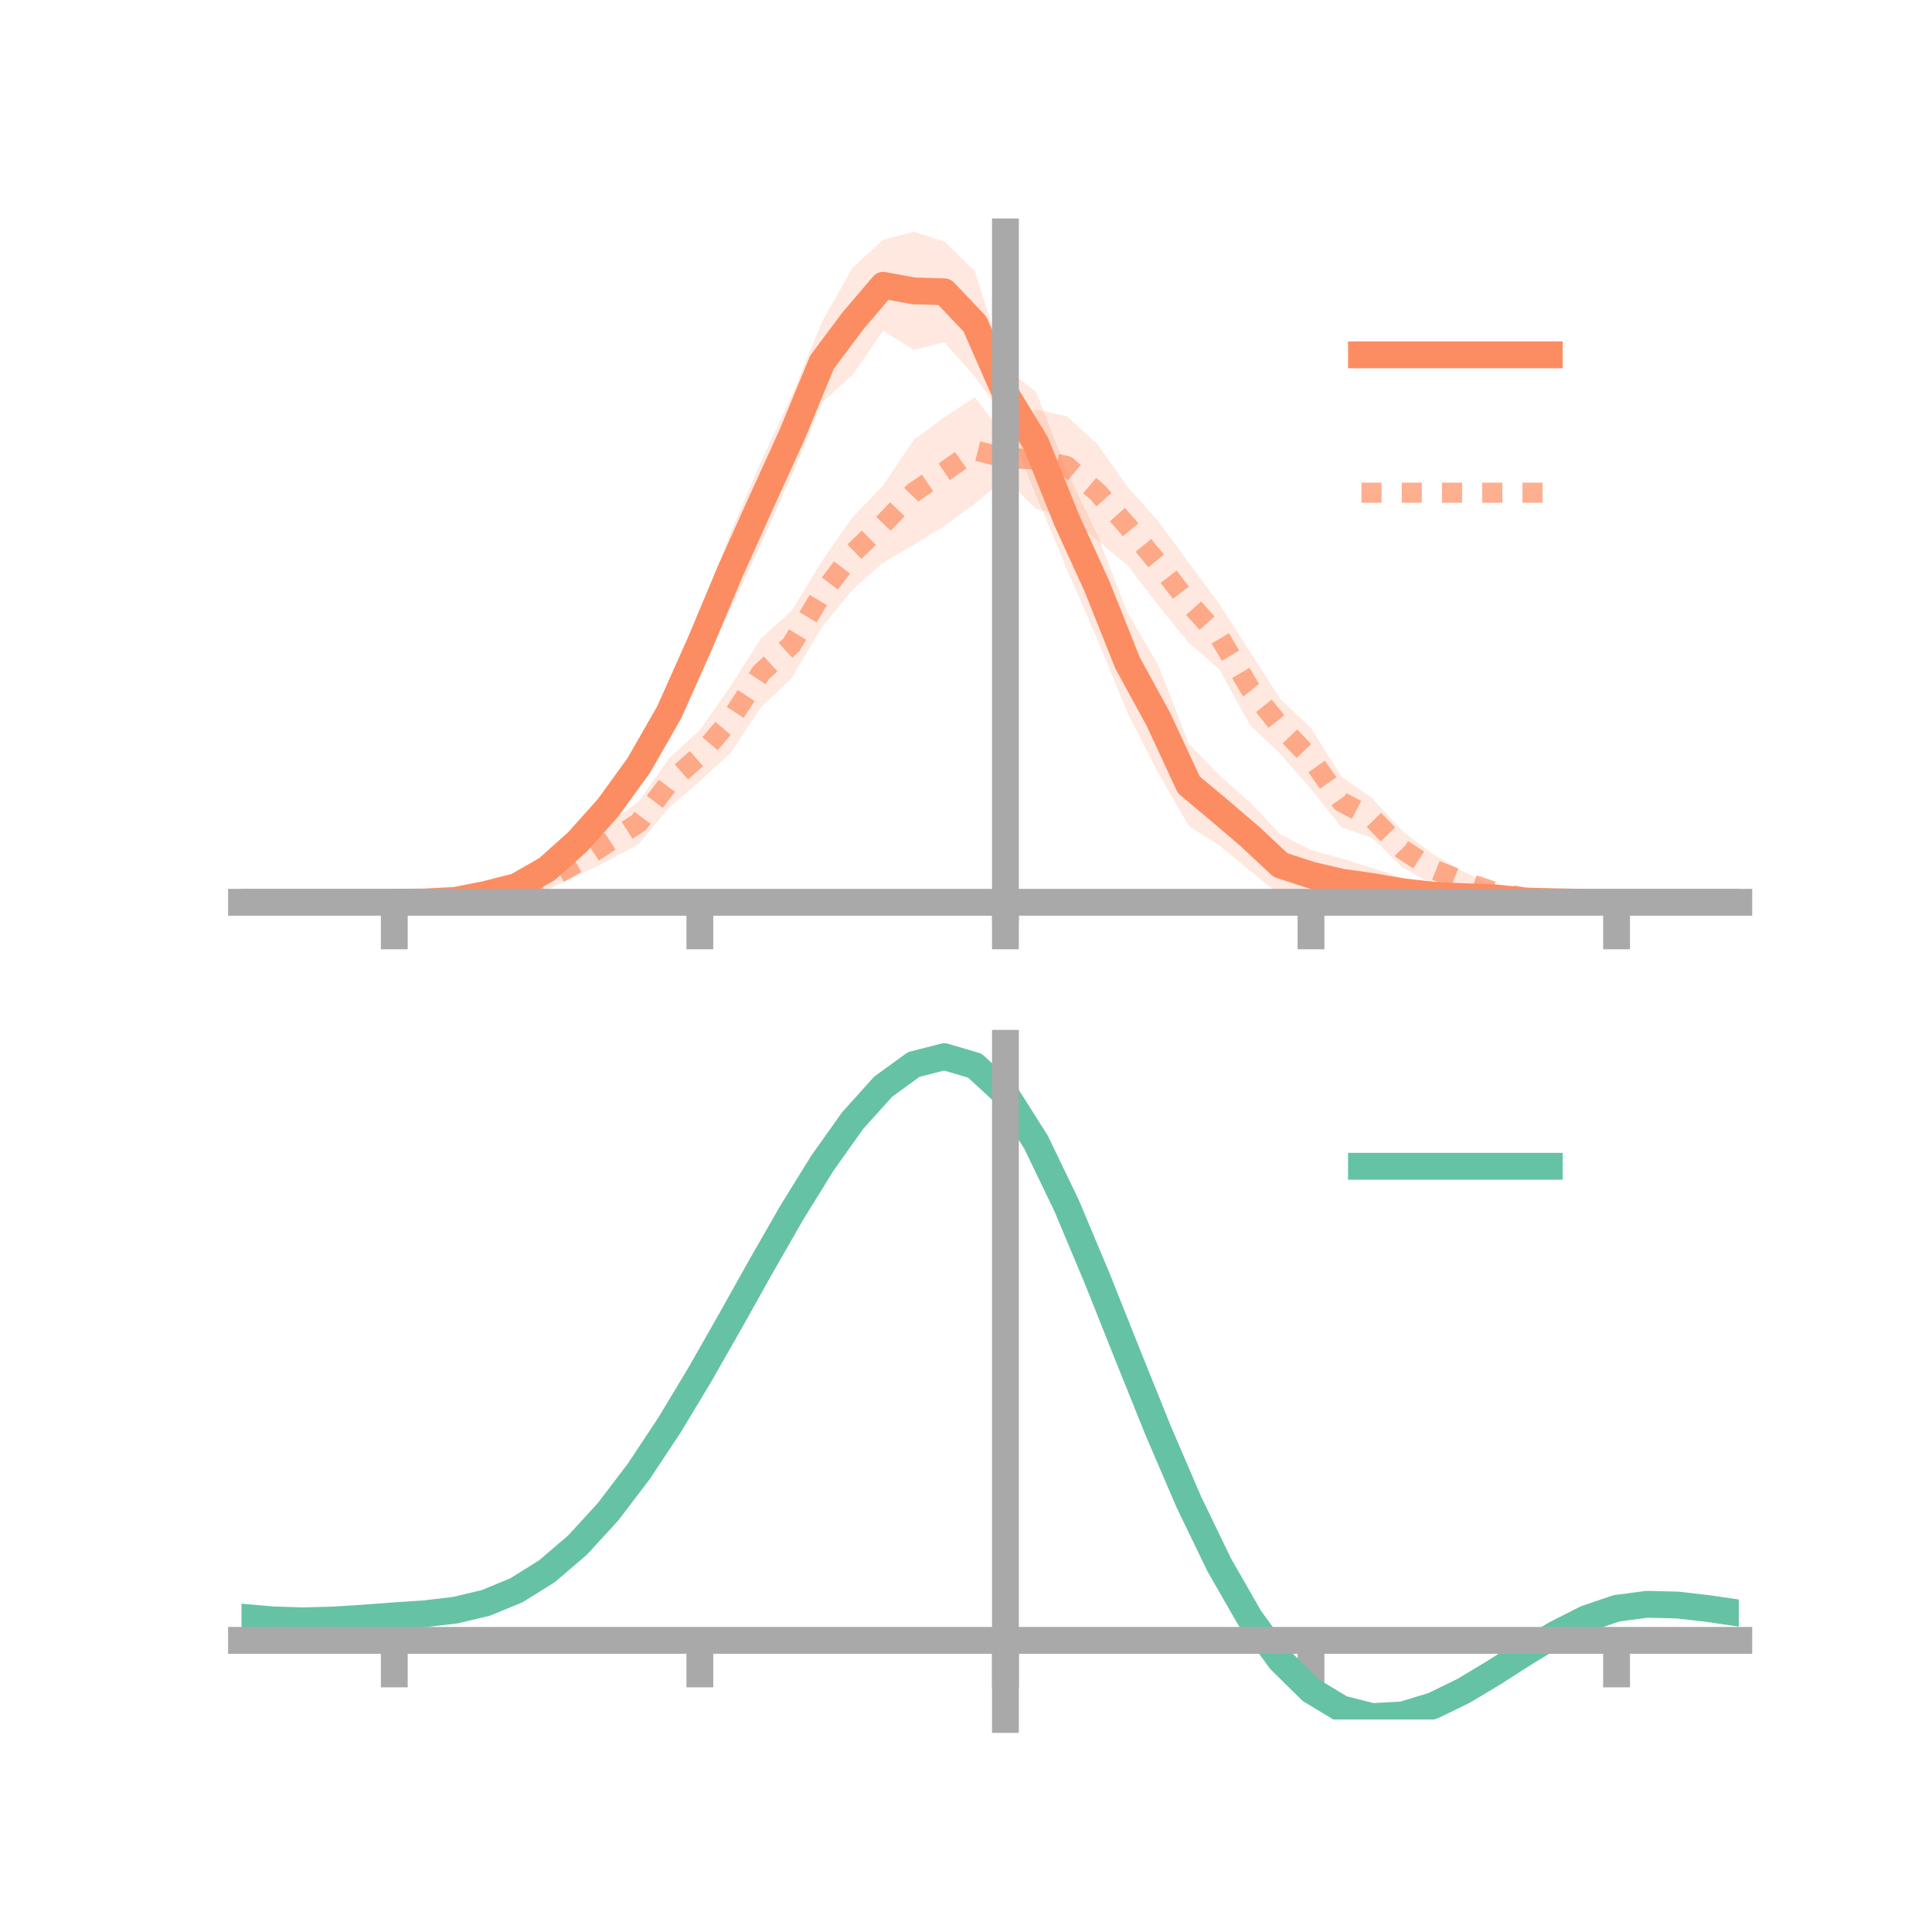 <?xml version="1.0" encoding="utf-8" standalone="no"?>
<!DOCTYPE svg PUBLIC "-//W3C//DTD SVG 1.1//EN"
  "http://www.w3.org/Graphics/SVG/1.1/DTD/svg11.dtd">
<!-- Created with matplotlib (https://matplotlib.org/) -->
<svg height="144pt" version="1.1" viewBox="0 0 144 144" width="144pt" xmlns="http://www.w3.org/2000/svg" xmlns:xlink="http://www.w3.org/1999/xlink">
 <defs>
  <style type="text/css">*{stroke-linecap:butt;stroke-linejoin:round;}</style>
 </defs>
 <g id="figure_1">
  <g id="patch_1">
   <path d="M 0 144 
L 144 144 
L 144 0 
L 0 0 
z
" style="fill:none;"/>
  </g>
  <g id="axes_1">
   <g id="patch_2">
    <path d="M 18 67.68 
L 129.6 67.68 
L 129.6 17.28 
L 18 17.28 
z
" style="fill:none;"/>
   </g>
   <g id="PolyCollection_1">
    <path clip-path="url(#pa4610a5894)" d="M 18 67.251 
L 18 67.251 
L 20.278 67.251 
L 22.555 67.251 
L 24.833 67.251 
L 27.11 67.251 
L 29.388 67.251 
L 31.665 67.157 
L 33.943 66.919 
L 36.22 66.327 
L 38.498 65.501 
L 40.776 64.017 
L 43.053 61.533 
L 45.331 58.969 
L 47.608 55.525 
L 49.886 50.961 
L 52.163 45.885 
L 54.441 39.704 
L 56.718 34.402 
L 58.996 29.519 
L 61.273 23.97 
L 63.551 19.949 
L 65.829 17.873 
L 68.106 17.28 
L 70.384 17.99 
L 72.661 20.221 
L 74.939 27.42 
L 77.216 29.199 
L 79.494 35.101 
L 81.771 39.845 
L 84.049 45.69 
L 86.327 49.567 
L 88.604 55.423 
L 90.882 57.781 
L 93.159 59.796 
L 95.437 62.198 
L 97.714 63.354 
L 99.992 63.987 
L 102.269 64.687 
L 104.547 65.428 
L 106.824 65.763 
L 109.102 66.229 
L 111.38 66.409 
L 113.657 66.868 
L 115.935 67.013 
L 118.212 67.198 
L 120.49 67.251 
L 122.767 67.251 
L 125.045 67.251 
L 127.322 67.251 
L 129.6 67.251 
L 129.6 67.251 
L 129.6 67.251 
L 127.322 67.251 
L 125.045 67.251 
L 122.767 67.251 
L 120.49 67.251 
L 118.212 67.308 
L 115.935 67.41 
L 113.657 67.446 
L 111.38 67.419 
L 109.102 67.443 
L 106.824 67.68 
L 104.547 67.507 
L 102.269 67.459 
L 99.992 67.522 
L 97.714 67.086 
L 95.437 66.753 
L 93.159 64.891 
L 90.882 63.017 
L 88.604 61.563 
L 86.327 57.607 
L 84.049 53.167 
L 81.771 47.603 
L 79.494 42.37 
L 77.216 36.906 
L 74.939 31.236 
L 72.661 28.075 
L 70.384 25.508 
L 68.106 26.082 
L 65.829 24.656 
L 63.551 27.934 
L 61.273 30.007 
L 58.996 35.456 
L 56.718 40.57 
L 54.441 45.396 
L 52.163 50.061 
L 49.886 55.19 
L 47.608 58.585 
L 45.331 61.42 
L 43.053 63.948 
L 40.776 65.532 
L 38.498 66.654 
L 36.22 66.987 
L 33.943 67.3 
L 31.665 67.299 
L 29.388 67.251 
L 27.11 67.251 
L 24.833 67.251 
L 22.555 67.251 
L 20.278 67.251 
L 18 67.251 
z
" style="fill:#fc8d62;fill-opacity:0.2;"/>
   </g>
   <g id="PolyCollection_2">
    <path clip-path="url(#pa4610a5894)" d="M 18 67.251 
L 18 67.251 
L 20.278 67.251 
L 22.555 67.251 
L 24.833 67.251 
L 27.11 67.251 
L 29.388 67.251 
L 31.665 67.13 
L 33.943 66.99 
L 36.22 66.531 
L 38.498 65.81 
L 40.776 64.795 
L 43.053 63.326 
L 45.331 61.417 
L 47.608 59.742 
L 49.886 56.49 
L 52.163 54.417 
L 54.441 51.16 
L 56.718 47.578 
L 58.996 45.535 
L 61.273 41.8 
L 63.551 38.55 
L 65.829 36.175 
L 68.106 32.782 
L 70.384 31.103 
L 72.661 29.605 
L 74.939 32.643 
L 77.216 30.534 
L 79.494 31.007 
L 81.771 33.076 
L 84.049 36.301 
L 86.327 38.857 
L 88.604 41.949 
L 90.882 45.031 
L 93.159 48.576 
L 95.437 52.108 
L 97.714 54.265 
L 99.992 57.883 
L 102.269 59.49 
L 104.547 61.963 
L 106.824 63.682 
L 109.102 64.971 
L 111.38 66.038 
L 113.657 66.513 
L 115.935 66.913 
L 118.212 67.181 
L 120.49 67.251 
L 122.767 67.251 
L 125.045 67.251 
L 127.322 67.251 
L 129.6 67.251 
L 129.6 67.251 
L 129.6 67.251 
L 127.322 67.251 
L 125.045 67.251 
L 122.767 67.251 
L 120.49 67.251 
L 118.212 67.331 
L 115.935 67.33 
L 113.657 67.291 
L 111.38 66.911 
L 109.102 66.443 
L 106.824 65.91 
L 104.547 64.683 
L 102.269 62.454 
L 99.992 61.665 
L 97.714 58.799 
L 95.437 56.199 
L 93.159 54.036 
L 90.882 49.883 
L 88.604 47.914 
L 86.327 45.125 
L 84.049 42.141 
L 81.771 40.252 
L 79.494 38.453 
L 77.216 37.939 
L 74.939 35.644 
L 72.661 37.538 
L 70.384 39.217 
L 68.106 40.608 
L 65.829 41.935 
L 63.551 43.949 
L 61.273 46.712 
L 58.996 50.566 
L 56.718 52.715 
L 54.441 56.136 
L 52.163 58.219 
L 49.886 60.18 
L 47.608 62.908 
L 45.331 64.158 
L 43.053 65.259 
L 40.776 66.337 
L 38.498 66.832 
L 36.22 67.291 
L 33.943 67.377 
L 31.665 67.304 
L 29.388 67.251 
L 27.11 67.251 
L 24.833 67.251 
L 22.555 67.251 
L 20.278 67.251 
L 18 67.251 
z
" style="fill:#fc8d62;fill-opacity:0.2;"/>
   </g>
   <g id="matplotlib.axis_1">
    <g id="xtick_1">
     <g id="line2d_1">
      <defs>
       <path d="M 0 0 
L 0 3.5 
" id="mf6c97c474c" style="stroke:#a9a9a9;stroke-width:2;"/>
      </defs>
      <g>
       <use style="fill:#a9a9a9;stroke:#a9a9a9;stroke-width:2;" x="29.388" xlink:href="#mf6c97c474c" y="67.251"/>
      </g>
     </g>
    </g>
    <g id="xtick_2">
     <g id="line2d_2">
      <g>
       <use style="fill:#a9a9a9;stroke:#a9a9a9;stroke-width:2;" x="52.163" xlink:href="#mf6c97c474c" y="67.251"/>
      </g>
     </g>
    </g>
    <g id="xtick_3">
     <g id="line2d_3">
      <g>
       <use style="fill:#a9a9a9;stroke:#a9a9a9;stroke-width:2;" x="74.939" xlink:href="#mf6c97c474c" y="67.251"/>
      </g>
     </g>
    </g>
    <g id="xtick_4">
     <g id="line2d_4">
      <g>
       <use style="fill:#a9a9a9;stroke:#a9a9a9;stroke-width:2;" x="97.714" xlink:href="#mf6c97c474c" y="67.251"/>
      </g>
     </g>
    </g>
    <g id="xtick_5">
     <g id="line2d_5">
      <g>
       <use style="fill:#a9a9a9;stroke:#a9a9a9;stroke-width:2;" x="120.49" xlink:href="#mf6c97c474c" y="67.251"/>
      </g>
     </g>
    </g>
   </g>
   <g id="matplotlib.axis_2"/>
   <g id="line2d_6">
    <path clip-path="url(#pa4610a5894)" d="M 18 67.251 
L 20.278 67.251 
L 22.555 67.251 
L 24.833 67.251 
L 27.11 67.251 
L 29.388 67.251 
L 31.665 67.228 
L 33.943 67.109 
L 36.22 66.657 
L 38.498 66.078 
L 40.776 64.774 
L 43.053 62.74 
L 45.331 60.195 
L 47.608 57.055 
L 49.886 53.076 
L 52.163 47.973 
L 54.441 42.55 
L 56.718 37.486 
L 58.996 32.488 
L 61.273 26.988 
L 63.551 23.941 
L 65.829 21.264 
L 68.106 21.681 
L 70.384 21.749 
L 72.661 24.148 
L 74.939 29.328 
L 77.216 33.053 
L 79.494 38.736 
L 81.771 43.724 
L 84.049 49.428 
L 86.327 53.587 
L 88.604 58.493 
L 90.882 60.399 
L 93.159 62.344 
L 95.437 64.475 
L 97.714 65.22 
L 99.992 65.754 
L 102.269 66.073 
L 104.547 66.468 
L 106.824 66.722 
L 109.102 66.836 
L 111.38 66.914 
L 113.657 67.157 
L 115.935 67.212 
L 118.212 67.253 
L 120.49 67.251 
L 122.767 67.251 
L 125.045 67.251 
L 127.322 67.251 
L 129.6 67.251 
" style="fill:none;stroke:#fc8d62;stroke-linecap:square;stroke-width:2;"/>
   </g>
   <g id="line2d_7">
    <path clip-path="url(#pa4610a5894)" d="M 18 67.251 
L 20.278 67.251 
L 22.555 67.251 
L 24.833 67.251 
L 27.11 67.251 
L 29.388 67.251 
L 31.665 67.217 
L 33.943 67.183 
L 36.22 66.911 
L 38.498 66.321 
L 40.776 65.566 
L 43.053 64.292 
L 45.331 62.787 
L 47.608 61.325 
L 49.886 58.335 
L 52.163 56.318 
L 54.441 53.648 
L 56.718 50.147 
L 58.996 48.051 
L 61.273 44.256 
L 63.551 41.25 
L 65.829 39.055 
L 68.106 36.695 
L 70.384 35.16 
L 72.661 33.571 
L 74.939 34.143 
L 77.216 34.236 
L 79.494 34.73 
L 81.771 36.664 
L 84.049 39.221 
L 86.327 41.991 
L 88.604 44.932 
L 90.882 47.457 
L 93.159 51.306 
L 95.437 54.153 
L 97.714 56.532 
L 99.992 59.774 
L 102.269 60.972 
L 104.547 63.323 
L 106.824 64.796 
L 109.102 65.707 
L 111.38 66.475 
L 113.657 66.902 
L 115.935 67.122 
L 118.212 67.256 
L 120.49 67.251 
L 122.767 67.251 
L 125.045 67.251 
L 127.322 67.251 
L 129.6 67.251 
" style="fill:none;stroke:#fc8d62;stroke-dasharray:1.5,1.5;stroke-dashoffset:0;stroke-opacity:0.7;stroke-width:1.5;"/>
   </g>
   <g id="patch_3">
    <path d="M 74.939 67.68 
L 74.939 17.28 
" style="fill:none;stroke:#a9a9a9;stroke-linecap:square;stroke-linejoin:miter;stroke-width:2;"/>
   </g>
   <g id="patch_4">
    <path d="M 129.6 67.68 
L 129.6 17.28 
" style="fill:none;"/>
   </g>
   <g id="patch_5">
    <path d="M 18 67.251 
L 129.6 67.251 
" style="fill:none;stroke:#a9a9a9;stroke-linecap:square;stroke-linejoin:miter;stroke-width:2;"/>
   </g>
   <g id="patch_6">
    <path d="M 18 17.28 
L 129.6 17.28 
" style="fill:none;"/>
   </g>
   <g id="legend_1">
    <g id="line2d_8">
     <path d="M 101.475 26.449 
L 115.475 26.449 
" style="fill:none;stroke:#fc8d62;stroke-linecap:square;stroke-width:2;"/>
    </g>
    <g id="line2d_9"/>
    <g id="text_1">
     <!--   -->
     <g transform="translate(121.075 28.899)scale(0.07 -0.07)">
      <defs>
       <path id="DejaVuSans-32"/>
      </defs>
      <use xlink:href="#DejaVuSans-32"/>
     </g>
    </g>
    <g id="line2d_10">
     <path d="M 101.475 36.724 
L 115.475 36.724 
" style="fill:none;stroke:#fc8d62;stroke-dasharray:1.5,1.5;stroke-dashoffset:0;stroke-opacity:0.7;stroke-width:1.5;"/>
    </g>
    <g id="line2d_11"/>
    <g id="text_2">
     <!--   -->
     <g transform="translate(121.075 39.174)scale(0.07 -0.07)">
      <use xlink:href="#DejaVuSans-32"/>
     </g>
    </g>
   </g>
  </g>
  <g id="axes_2">
   <g id="patch_7">
    <path d="M 18 128.16 
L 129.6 128.16 
L 129.6 77.76 
L 18 77.76 
z
" style="fill:none;"/>
   </g>
   <g id="PolyCollection_3">
    <path clip-path="url(#p9943511918)" d="M 18 120.572 
L 18 120.491 
L 20.278 120.704 
L 22.555 120.777 
L 24.833 120.712 
L 27.11 120.555 
L 29.388 120.376 
L 31.665 120.22 
L 33.943 119.946 
L 36.22 119.397 
L 38.498 118.445 
L 40.776 116.998 
L 43.053 115.006 
L 45.331 112.46 
L 47.608 109.393 
L 49.886 105.871 
L 52.163 101.996 
L 54.441 97.897 
L 56.718 93.728 
L 58.996 89.664 
L 61.273 85.895 
L 63.551 82.618 
L 65.829 80.037 
L 68.106 78.353 
L 70.384 77.76 
L 72.661 78.445 
L 74.939 80.576 
L 77.216 84.231 
L 79.494 89.031 
L 81.771 94.538 
L 84.049 100.344 
L 86.327 106.091 
L 88.604 111.479 
L 90.882 116.274 
L 93.159 120.309 
L 95.437 123.481 
L 97.714 125.751 
L 99.992 127.143 
L 102.269 127.727 
L 104.547 127.612 
L 106.824 126.932 
L 109.102 125.84 
L 111.38 124.497 
L 113.657 123.063 
L 115.935 121.699 
L 118.212 120.557 
L 120.49 119.788 
L 122.767 119.49 
L 125.045 119.555 
L 127.322 119.827 
L 129.6 120.174 
L 129.6 120.282 
L 129.6 120.282 
L 127.322 119.961 
L 125.045 119.708 
L 122.767 119.655 
L 120.49 119.959 
L 118.212 120.738 
L 115.935 121.908 
L 113.657 123.318 
L 111.38 124.803 
L 109.102 126.195 
L 106.824 127.325 
L 104.547 128.03 
L 102.269 128.16 
L 99.992 127.59 
L 97.714 126.225 
L 95.437 124.01 
L 93.159 120.933 
L 90.882 117.03 
L 88.604 112.396 
L 86.327 107.188 
L 84.049 101.628 
L 81.771 96.006 
L 79.494 90.669 
L 77.216 86.014 
L 74.939 82.471 
L 72.661 80.412 
L 70.384 79.753 
L 68.106 80.327 
L 65.829 81.949 
L 63.551 84.427 
L 61.273 87.566 
L 58.996 91.17 
L 56.718 95.048 
L 54.441 99.02 
L 52.163 102.921 
L 49.886 106.605 
L 47.608 109.953 
L 45.331 112.871 
L 43.053 115.3 
L 40.776 117.211 
L 38.498 118.611 
L 36.22 119.541 
L 33.943 120.078 
L 31.665 120.342 
L 29.388 120.486 
L 27.11 120.649 
L 24.833 120.787 
L 22.555 120.836 
L 20.278 120.765 
L 18 120.572 
z
" style="fill:#66c2a5;fill-opacity:0.2;"/>
   </g>
   <g id="matplotlib.axis_3">
    <g id="xtick_6">
     <g id="line2d_12">
      <g>
       <use style="fill:#a9a9a9;stroke:#a9a9a9;stroke-width:2;" x="29.388" xlink:href="#mf6c97c474c" y="122.264"/>
      </g>
     </g>
    </g>
    <g id="xtick_7">
     <g id="line2d_13">
      <g>
       <use style="fill:#a9a9a9;stroke:#a9a9a9;stroke-width:2;" x="52.163" xlink:href="#mf6c97c474c" y="122.264"/>
      </g>
     </g>
    </g>
    <g id="xtick_8">
     <g id="line2d_14">
      <g>
       <use style="fill:#a9a9a9;stroke:#a9a9a9;stroke-width:2;" x="74.939" xlink:href="#mf6c97c474c" y="122.264"/>
      </g>
     </g>
    </g>
    <g id="xtick_9">
     <g id="line2d_15">
      <g>
       <use style="fill:#a9a9a9;stroke:#a9a9a9;stroke-width:2;" x="97.714" xlink:href="#mf6c97c474c" y="122.264"/>
      </g>
     </g>
    </g>
    <g id="xtick_10">
     <g id="line2d_16">
      <g>
       <use style="fill:#a9a9a9;stroke:#a9a9a9;stroke-width:2;" x="120.49" xlink:href="#mf6c97c474c" y="122.264"/>
      </g>
     </g>
    </g>
   </g>
   <g id="matplotlib.axis_4"/>
   <g id="line2d_17">
    <path clip-path="url(#p9943511918)" d="M 18 120.531 
L 20.278 120.735 
L 22.555 120.806 
L 24.833 120.749 
L 27.11 120.602 
L 29.388 120.431 
L 31.665 120.281 
L 33.943 120.012 
L 36.22 119.469 
L 38.498 118.528 
L 40.776 117.104 
L 43.053 115.153 
L 45.331 112.666 
L 47.608 109.673 
L 49.886 106.238 
L 52.163 102.458 
L 54.441 98.458 
L 56.718 94.388 
L 58.996 90.417 
L 61.273 86.731 
L 63.551 83.523 
L 65.829 80.993 
L 68.106 79.34 
L 70.384 78.756 
L 72.661 79.428 
L 74.939 81.524 
L 77.216 85.123 
L 79.494 89.85 
L 81.771 95.272 
L 84.049 100.986 
L 86.327 106.639 
L 88.604 111.938 
L 90.882 116.652 
L 93.159 120.621 
L 95.437 123.745 
L 97.714 125.988 
L 99.992 127.367 
L 102.269 127.943 
L 104.547 127.821 
L 106.824 127.129 
L 109.102 126.018 
L 111.38 124.65 
L 113.657 123.19 
L 115.935 121.804 
L 118.212 120.648 
L 120.49 119.873 
L 122.767 119.573 
L 125.045 119.631 
L 127.322 119.894 
L 129.6 120.228 
" style="fill:none;stroke:#66c2a5;stroke-linecap:square;stroke-width:2;"/>
   </g>
   <g id="patch_8">
    <path d="M 74.939 128.16 
L 74.939 77.76 
" style="fill:none;stroke:#a9a9a9;stroke-linecap:square;stroke-linejoin:miter;stroke-width:2;"/>
   </g>
   <g id="patch_9">
    <path d="M 129.6 128.16 
L 129.6 77.76 
" style="fill:none;"/>
   </g>
   <g id="patch_10">
    <path d="M 18 122.264 
L 129.6 122.264 
" style="fill:none;stroke:#a9a9a9;stroke-linecap:square;stroke-linejoin:miter;stroke-width:2;"/>
   </g>
   <g id="patch_11">
    <path d="M 18 77.76 
L 129.6 77.76 
" style="fill:none;"/>
   </g>
   <g id="legend_2">
    <g id="line2d_18">
     <path d="M 101.475 86.929 
L 115.475 86.929 
" style="fill:none;stroke:#66c2a5;stroke-linecap:square;stroke-width:2;"/>
    </g>
    <g id="line2d_19"/>
    <g id="text_3">
     <!--   -->
     <g transform="translate(121.075 89.379)scale(0.07 -0.07)">
      <use xlink:href="#DejaVuSans-32"/>
     </g>
    </g>
   </g>
  </g>
 </g>
 <defs>
  <clipPath id="pa4610a5894">
   <rect height="50.4" width="111.6" x="18" y="17.28"/>
  </clipPath>
  <clipPath id="p9943511918">
   <rect height="50.4" width="111.6" x="18" y="77.76"/>
  </clipPath>
 </defs>
</svg>
